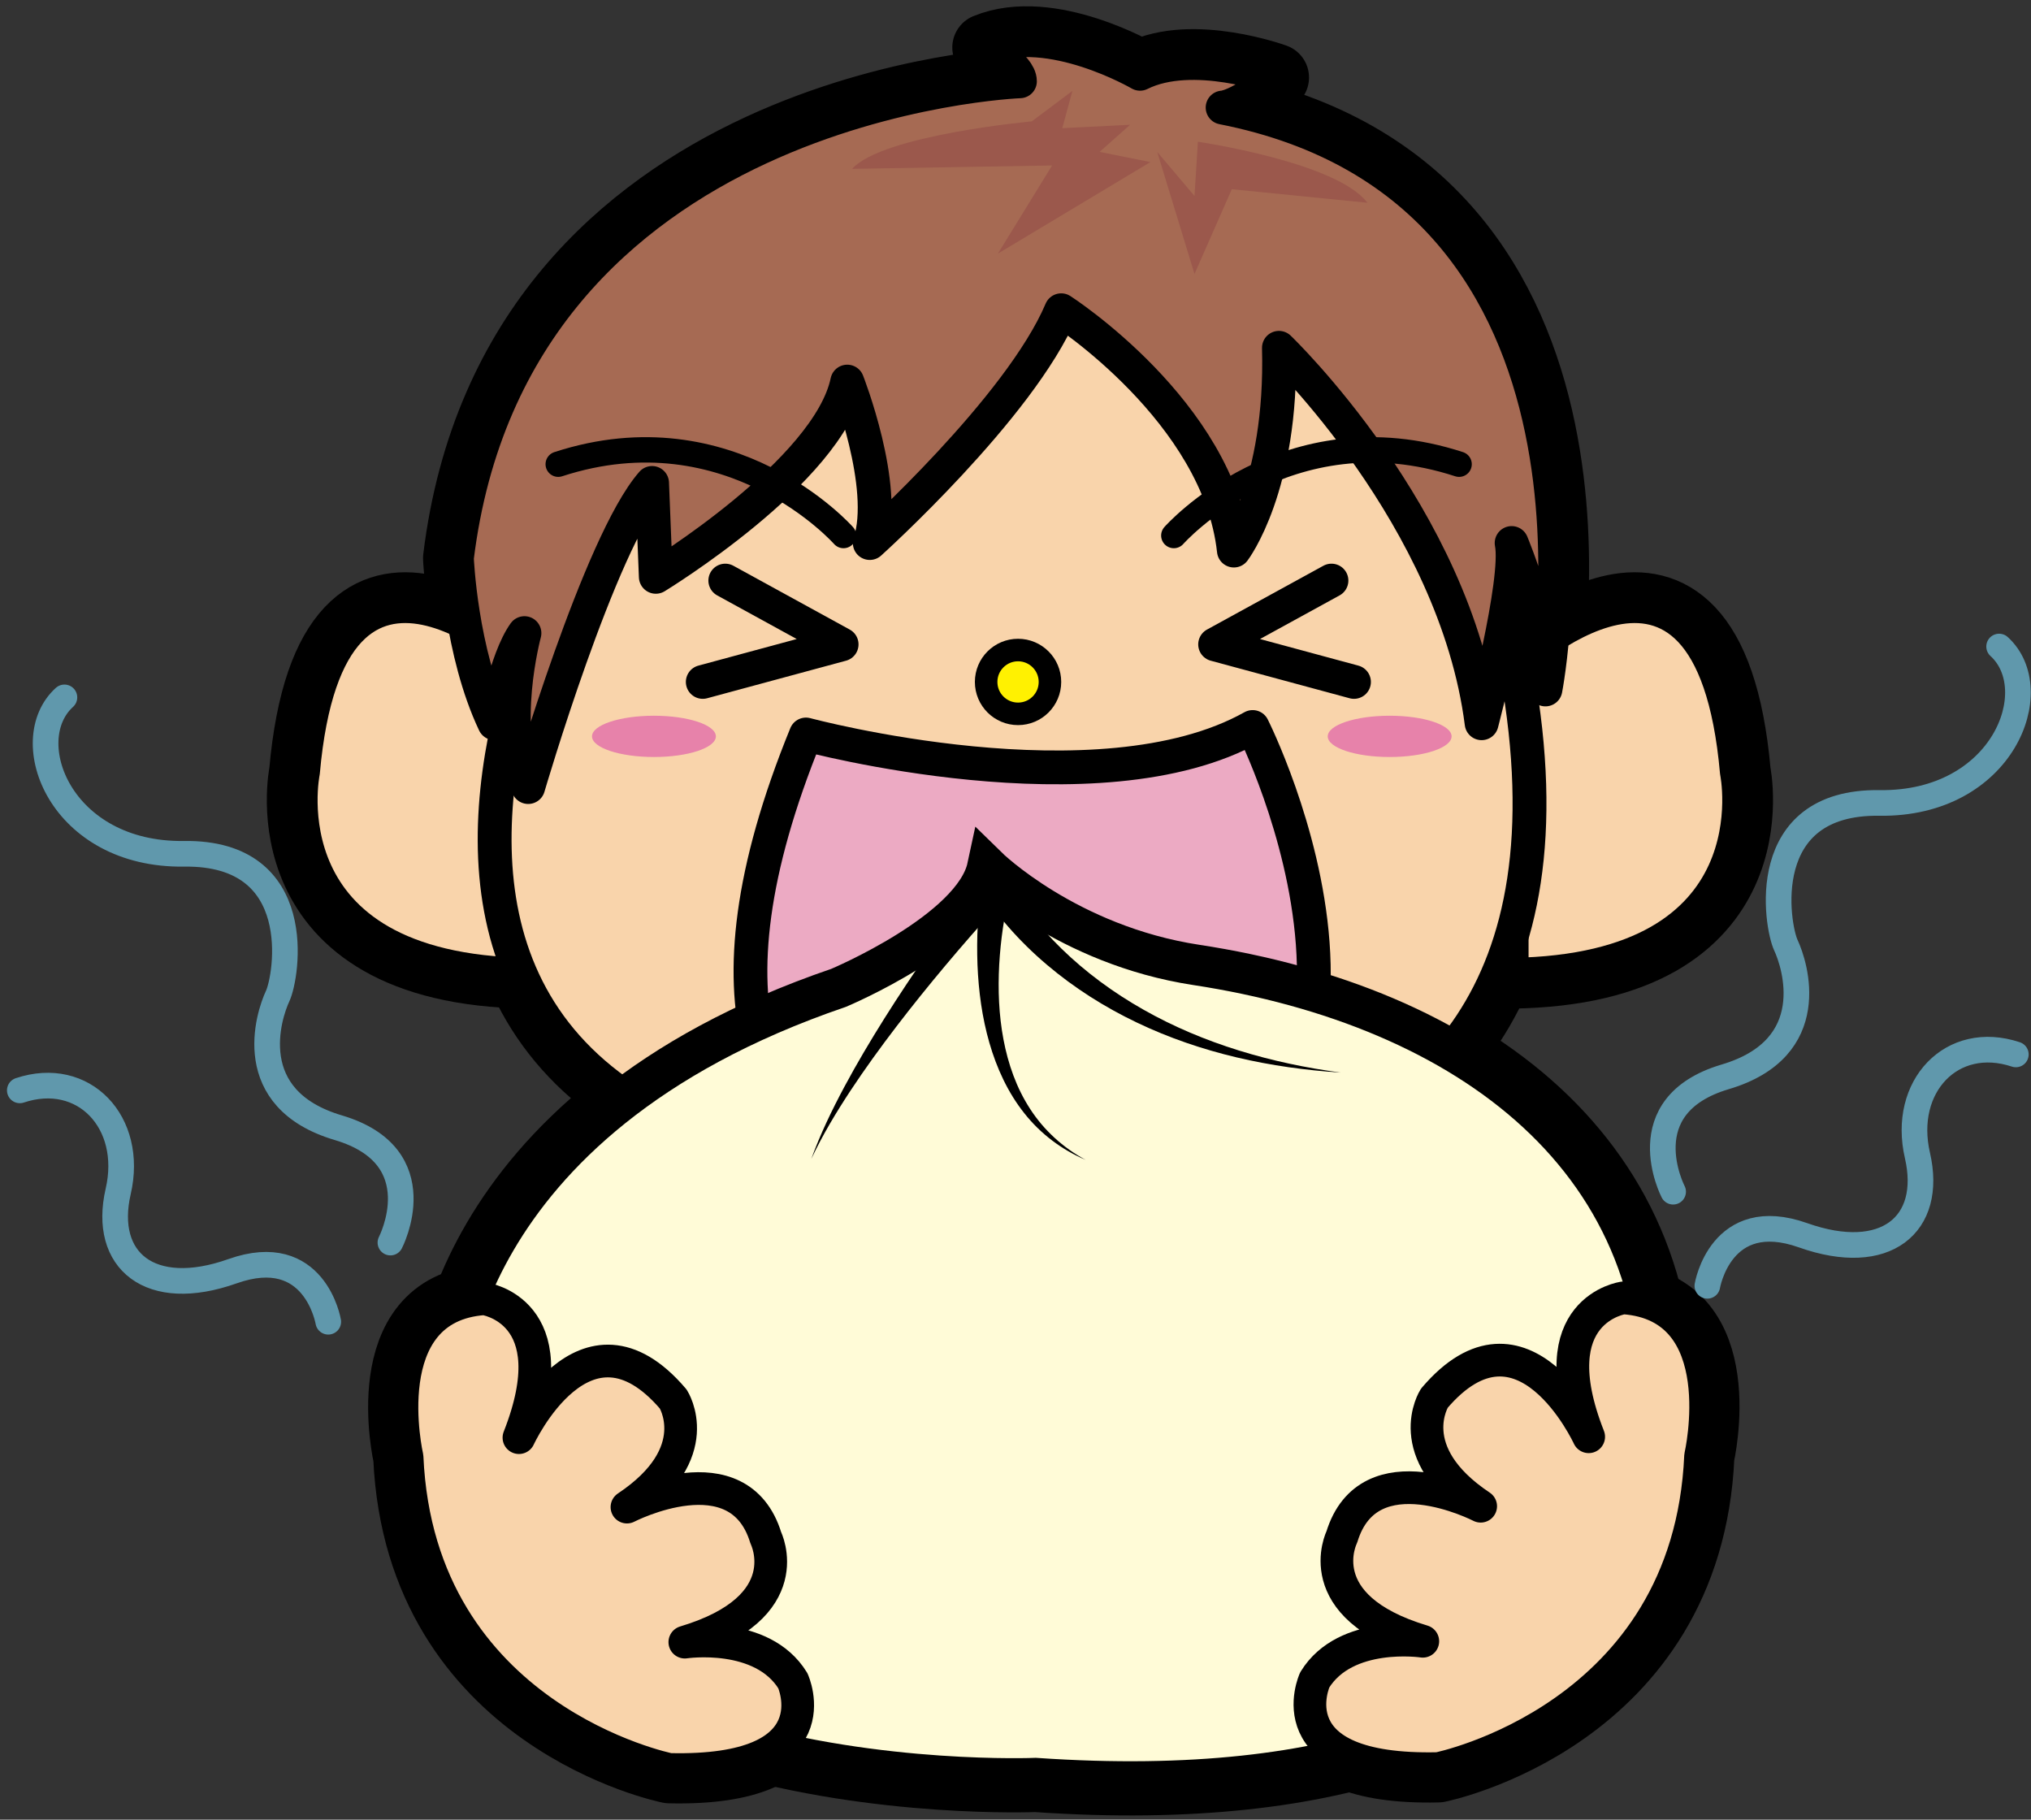 <?xml version="1.0" encoding="UTF-8"?>
<!DOCTYPE svg PUBLIC "-//W3C//DTD SVG 1.1//EN" "http://www.w3.org/Graphics/SVG/1.1/DTD/svg11.dtd">
<svg version="1.1" xmlns="http://www.w3.org/2000/svg" xmlns:xlink="http://www.w3.org/1999/xlink" x="0" y="0" width="240" height="215" viewBox="0, 0, 240, 215">
  <rect x="0" y="0" width="240" height="215" fill="#333333" stroke="none"/>
  <g id="Layer_1">
    <g>
      <path d="M178.628,78.798 C178.628,78.798 202.139,56.178 205.243,91.219 C205.243,91.219 210.122,114.728 178.628,115.172 L178.628,78.798 z" fill="#000000"/>
      <path d="M178.628,78.798 C178.628,78.798 202.139,56.178 205.243,91.219 C205.243,91.219 210.122,114.728 178.628,115.172 L178.628,78.798 z" fill-opacity="0" stroke="#000000" stroke-width="8" stroke-linecap="round" stroke-linejoin="round"/>
    </g>
    <g>
      <path d="M62.416,78.798 C62.416,78.798 38.907,56.178 35.802,91.219 C35.802,91.219 30.923,114.728 62.416,115.172 L62.416,78.798 z" fill="#000000"/>
      <path d="M62.416,78.798 C62.416,78.798 38.907,56.178 35.802,91.219 C35.802,91.219 30.923,114.728 62.416,115.172 L62.416,78.798 z" fill-opacity="0" stroke="#000000" stroke-width="8" stroke-linecap="round" stroke-linejoin="round"/>
    </g>
    <g>
      <path d="M72.619,54.403 C72.619,54.403 18.948,140.453 120.523,140.009 C120.523,140.009 207.46,151.542 172.419,54.847 C172.419,54.847 160.886,23.353 114.756,22.91 C114.756,22.91 83.264,32.669 72.619,54.403 z" fill="#000000"/>
      <path d="M72.619,54.403 C72.619,54.403 18.948,140.453 120.523,140.009 C120.523,140.009 207.46,151.542 172.419,54.847 C172.419,54.847 160.886,23.353 114.756,22.91 C114.756,22.91 83.264,32.669 72.619,54.403 z" fill-opacity="0" stroke="#000000" stroke-width="8" stroke-linecap="round" stroke-linejoin="round"/>
    </g>
    <g>
      <path d="M134.716,8.716 C134.716,8.716 124.071,2.507 116.531,5.611 C116.531,5.611 120.523,7.83 120.523,9.604 C120.523,9.604 60.642,11.82 53.989,65.935 C53.989,65.935 54.432,77.025 58.424,85.452 C58.424,85.452 59.755,77.911 61.973,74.806 C61.973,74.806 58.867,86.34 62.416,92.992 C62.416,92.992 70.843,64.163 77.054,57.064 L77.497,68.153 C77.497,68.153 97.901,55.734 100.119,45.088 C100.119,45.088 104.998,57.508 102.78,64.16 C102.78,64.16 120.523,48.191 125.401,36.659 C125.401,36.659 144.032,48.638 145.806,65.049 C145.806,65.049 151.572,57.509 151.129,41.096 C151.129,41.096 171.977,61.057 175.081,85.452 C175.081,85.452 179.516,68.596 178.628,64.16 C178.628,64.16 183.065,74.806 182.621,81.46 C182.621,81.46 194.154,22.465 144.475,12.708 C144.475,12.708 146.249,12.709 150.685,9.16 C150.685,9.16 140.926,5.611 134.716,8.716 z" fill="#000000"/>
      <path d="M134.716,8.716 C134.716,8.716 124.071,2.507 116.531,5.611 C116.531,5.611 120.523,7.83 120.523,9.604 C120.523,9.604 60.642,11.82 53.989,65.935 C53.989,65.935 54.432,77.025 58.424,85.452 C58.424,85.452 59.755,77.911 61.973,74.806 C61.973,74.806 58.867,86.34 62.416,92.992 C62.416,92.992 70.843,64.163 77.054,57.064 L77.497,68.153 C77.497,68.153 97.901,55.734 100.119,45.088 C100.119,45.088 104.998,57.508 102.78,64.16 C102.78,64.16 120.523,48.191 125.401,36.659 C125.401,36.659 144.032,48.638 145.806,65.049 C145.806,65.049 151.572,57.509 151.129,41.096 C151.129,41.096 171.977,61.057 175.081,85.452 C175.081,85.452 179.516,68.596 178.628,64.16 C178.628,64.16 183.065,74.806 182.621,81.46 C182.621,81.46 194.154,22.465 144.475,12.708 C144.475,12.708 146.249,12.709 150.685,9.16 C150.685,9.16 140.926,5.611 134.716,8.716 z" fill-opacity="0" stroke="#000000" stroke-width="8" stroke-linecap="round" stroke-linejoin="round"/>
    </g>
    <g>
      <path d="M95.24,86.782 C95.24,86.782 129.838,96.098 148.023,85.896 C148.023,85.896 172.419,134.243 131.611,145.333 C131.611,145.333 68.626,151.986 95.24,86.782 z" fill="#000000"/>
      <path d="M95.24,86.782 C95.24,86.782 129.838,96.098 148.023,85.896 C148.023,85.896 172.419,134.243 131.611,145.333 C131.611,145.333 68.626,151.986 95.24,86.782 z" fill-opacity="0" stroke="#000000" stroke-width="8" stroke-linecap="round" stroke-linejoin="round"/>
    </g>
    <g>
      <path d="M138.709,63.274 C138.709,63.274 152.017,48.193 172.419,54.847" fill="#000000"/>
      <path d="M138.709,63.274 C138.709,63.274 152.017,48.193 172.419,54.847" fill-opacity="0" stroke="#000000" stroke-width="8" stroke-linecap="round" stroke-linejoin="round"/>
    </g>
    <g>
      <path d="M99.676,63.274 C99.676,63.274 86.369,48.193 65.965,54.847" fill="#000000"/>
      <path d="M99.676,63.274 C99.676,63.274 86.369,48.193 65.965,54.847" fill-opacity="0" stroke="#000000" stroke-width="8" stroke-linecap="round" stroke-linejoin="round"/>
    </g>
    <g>
      <path d="M157.339,68.597 L143.587,76.137 L160,80.574" fill="#000000"/>
      <path d="M157.339,68.597 L143.587,76.137 L160,80.574" fill-opacity="0" stroke="#000000" stroke-width="8" stroke-linecap="round" stroke-linejoin="round"/>
    </g>
    <g>
      <path d="M85.705,68.597 L99.455,76.137 L83.043,80.574" fill="#000000"/>
      <path d="M85.705,68.597 L99.455,76.137 L83.043,80.574" fill-opacity="0" stroke="#000000" stroke-width="8" stroke-linecap="round" stroke-linejoin="round"/>
    </g>
    <g>
      <path d="M124.071,80.574 C124.071,82.656 122.383,84.344 120.3,84.344 C118.218,84.344 116.53,82.656 116.53,80.574 C116.53,78.492 118.218,76.804 120.3,76.804 C122.383,76.804 124.071,78.492 124.071,80.574 z" fill="#000000"/>
      <path d="M124.071,80.574 C124.071,82.656 122.383,84.344 120.3,84.344 C118.218,84.344 116.53,82.656 116.53,80.574 C116.53,78.492 118.218,76.804 120.3,76.804 C122.383,76.804 124.071,78.492 124.071,80.574 z" fill-opacity="0" stroke="#000000" stroke-width="8" stroke-linecap="round" stroke-linejoin="round"/>
    </g>
    <g>
      <path d="M171.532,87.005 C171.532,85.658 168.255,84.566 164.214,84.566 C160.171,84.566 156.896,85.658 156.896,87.005 C156.896,88.353 160.171,89.444 164.214,89.444 C168.255,89.444 171.532,88.353 171.532,87.005 z" fill="#000000"/>
      <path d="M171.532,87.005 C171.532,85.658 168.255,84.566 164.214,84.566 C160.171,84.566 156.896,85.658 156.896,87.005 C156.896,88.353 160.171,89.444 164.214,89.444 C168.255,89.444 171.532,88.353 171.532,87.005 z" fill-opacity="0" stroke="#000000" stroke-width="8" stroke-linecap="round" stroke-linejoin="round"/>
    </g>
    <g>
      <path d="M84.594,87.005 C84.594,85.658 81.317,84.566 77.275,84.566 C73.233,84.566 69.957,85.658 69.957,87.005 C69.957,88.353 73.233,89.444 77.275,89.444 C81.317,89.444 84.594,88.353 84.594,87.005 z" fill="#000000"/>
      <path d="M84.594,87.005 C84.594,85.658 81.317,84.566 77.275,84.566 C73.233,84.566 69.957,85.658 69.957,87.005 C69.957,88.353 73.233,89.444 77.275,89.444 C81.317,89.444 84.594,88.353 84.594,87.005 z" fill-opacity="0" stroke="#000000" stroke-width="8" stroke-linecap="round" stroke-linejoin="round"/>
    </g>
    <g>
      <path d="M121.923,14.342 C121.923,14.342 104.294,15.945 100.689,19.951 L124.326,19.551 L117.917,29.967 L135.946,19.149 L129.937,17.947 L133.542,14.743 L125.527,15.144 L126.729,10.736 L121.923,14.342 z" fill="#000000"/>
      <path d="M121.923,14.342 C121.923,14.342 104.294,15.945 100.689,19.951 L124.326,19.551 L117.917,29.967 L135.946,19.149 L129.937,17.947 L133.542,14.743 L125.527,15.144 L126.729,10.736 L121.923,14.342 z" fill-opacity="0" stroke="#000000" stroke-width="8" stroke-linecap="round" stroke-linejoin="round"/>
    </g>
    <g>
      <path d="M141.554,16.746 C141.554,16.746 157.98,19.149 161.585,23.957 L145.562,22.355 L141.152,32.371 L136.746,17.947 L141.152,23.157 L141.554,16.746 z" fill="#000000"/>
      <path d="M141.554,16.746 C141.554,16.746 157.98,19.149 161.585,23.957 L145.562,22.355 L141.152,32.371 L136.746,17.947 L141.152,23.157 L141.554,16.746 z" fill-opacity="0" stroke="#000000" stroke-width="8" stroke-linecap="round" stroke-linejoin="round"/>
    </g>
    <g>
      <path d="M122.369,210.101 C122.369,210.101 48.585,213.175 52.684,164.499 C52.684,164.499 53.029,132.437 99.095,116.72 C99.095,116.72 115.061,110.034 116.687,102.446 C116.687,102.446 126.101,111.681 141.369,114.01 C173.344,118.888 198.46,137.085 196.068,169.536 C196.068,169.536 196.922,215.225 122.369,210.101 z" fill="#000000"/>
      <path d="M122.369,210.101 C122.369,210.101 48.585,213.175 52.684,164.499 C52.684,164.499 53.029,132.437 99.095,116.72 C99.095,116.72 115.061,110.034 116.687,102.446 C116.687,102.446 126.101,111.681 141.369,114.01 C173.344,118.888 198.46,137.085 196.068,169.536 C196.068,169.536 196.922,215.225 122.369,210.101 z" fill-opacity="0" stroke="#000000" stroke-width="8" stroke-linecap="round" stroke-linejoin="round"/>
    </g>
    <path d="M116.875,103.393 C116.875,103.393 126.067,123.573 158.457,126.73" fill="#000000"/>
    <path d="M120.507,101.717 C120.511,101.774 120.609,102.012 120.681,102.185 L120.944,102.767 C121.132,103.162 121.338,103.563 121.558,103.963 C121.997,104.763 122.488,105.558 123.014,106.337 C124.068,107.897 125.268,109.397 126.582,110.813 C129.209,113.649 132.285,116.158 135.658,118.286 C142.412,122.565 150.31,125.266 158.457,126.73 C150.185,126.585 141.745,125.211 133.813,121.835 C129.854,120.153 126.041,117.975 122.548,115.254 C120.801,113.895 119.138,112.399 117.583,110.754 C116.807,109.93 116.056,109.07 115.34,108.157 C114.982,107.7 114.632,107.231 114.29,106.74 L113.78,105.979 C113.604,105.698 113.46,105.479 113.244,105.069 L112.648,103.944 C111.57,101.906 112.348,99.378 114.387,98.3 C116.426,97.221 118.953,97.999 120.031,100.038 C120.313,100.569 120.468,101.154 120.507,101.717" fill="#000000"/>
    <path d="M117.698,104.965 C117.698,104.965 112.189,129.301 128.286,137.041" fill="#000000"/>
    <path d="M121.602,105.837 C121.405,106.358 121.195,107.088 121.015,107.745 C120.833,108.421 120.664,109.108 120.513,109.802 C120.209,111.189 119.965,112.596 119.79,114.012 C119.443,116.843 119.356,119.717 119.69,122.545 C120.025,125.368 120.781,128.166 122.194,130.691 C123.593,133.218 125.691,135.431 128.286,137.041 C125.412,136.039 122.704,134.266 120.572,131.861 C118.426,129.467 116.873,126.534 115.799,123.476 C114.723,120.407 114.107,117.199 113.79,113.976 C113.633,112.362 113.554,110.742 113.547,109.114 C113.543,108.299 113.559,107.483 113.594,106.66 C113.636,105.818 113.674,105.053 113.794,104.092 L113.818,103.905 C114.096,101.691 116.114,100.122 118.328,100.4 C120.541,100.677 122.11,102.696 121.832,104.909 C121.793,105.227 121.709,105.55 121.602,105.837" fill="#000000"/>
    <path d="M116.527,105.986 C116.527,105.986 101.098,124.219 95.873,136.924" fill="#000000"/>
    <path d="M119.582,108.568 C117.41,110.647 115.22,112.875 113.098,115.101 C110.971,117.338 108.884,119.619 106.857,121.954 C104.831,124.289 102.862,126.677 100.999,129.15 C99.14,131.627 97.374,134.18 95.873,136.924 C96.758,133.921 97.964,130.993 99.281,128.127 C100.604,125.258 102.053,122.446 103.571,119.673 C105.091,116.899 106.684,114.165 108.33,111.459 C109.986,108.746 111.656,106.096 113.472,103.404 C114.715,101.562 117.216,101.076 119.058,102.319 C120.9,103.562 121.385,106.063 120.143,107.905 C119.983,108.142 119.802,108.356 119.604,108.547 L119.582,108.568" fill="#000000"/>
    <g>
      <path d="M48.102,172.142 C48.102,172.142 43.999,154.363 57.219,153.452 C57.219,153.452 67.249,154.821 61.322,169.864 C61.322,169.864 69.071,152.996 79.557,165.304 C79.557,165.304 83.66,171.688 74.086,178.069 C74.086,178.069 87.307,171.23 90.499,181.715 C90.499,181.715 94.601,189.921 80.925,194.024 C80.925,194.024 90.043,192.657 93.689,198.583 C93.689,198.583 98.704,209.525 79.101,209.068 C79.101,209.068 49.47,203.142 48.102,172.142 z" fill="#000000"/>
      <path d="M48.102,172.142 C48.102,172.142 43.999,154.363 57.219,153.452 C57.219,153.452 67.249,154.821 61.322,169.864 C61.322,169.864 69.071,152.996 79.557,165.304 C79.557,165.304 83.66,171.688 74.086,178.069 C74.086,178.069 87.307,171.23 90.499,181.715 C90.499,181.715 94.601,189.921 80.925,194.024 C80.925,194.024 90.043,192.657 93.689,198.583 C93.689,198.583 98.704,209.525 79.101,209.068 C79.101,209.068 49.47,203.142 48.102,172.142 z" fill-opacity="0" stroke="#000000" stroke-width="8" stroke-linecap="round" stroke-linejoin="round"/>
    </g>
    <g>
      <path d="M200.953,172.039 C200.953,172.039 205.056,154.26 191.835,153.349 C191.835,153.349 181.807,154.716 187.733,169.76 C187.733,169.76 179.982,152.893 169.498,165.2 C169.498,165.2 165.396,171.585 174.969,177.966 C174.969,177.966 161.747,171.127 158.557,181.612 C158.557,181.612 154.454,189.819 168.13,193.921 C168.13,193.921 159.013,192.554 155.364,198.481 C155.364,198.481 150.352,209.42 169.954,208.964 C169.954,208.964 199.586,203.039 200.953,172.039 z" fill="#000000"/>
      <path d="M200.953,172.039 C200.953,172.039 205.056,154.26 191.835,153.349 C191.835,153.349 181.807,154.716 187.733,169.76 C187.733,169.76 179.982,152.893 169.498,165.2 C169.498,165.2 165.396,171.585 174.969,177.966 C174.969,177.966 161.747,171.127 158.557,181.612 C158.557,181.612 154.454,189.819 168.13,193.921 C168.13,193.921 159.013,192.554 155.364,198.481 C155.364,198.481 150.352,209.42 169.954,208.964 C169.954,208.964 199.586,203.039 200.953,172.039 z" fill-opacity="0" stroke="#000000" stroke-width="8" stroke-linecap="round" stroke-linejoin="round"/>
    </g>
    <g>
      <path d="M178.628,78.798 C178.628,78.798 202.139,56.178 205.243,91.219 C205.243,91.219 210.122,114.728 178.628,115.172 L178.628,78.798 z" fill="#F9D4AB"/>
      <path d="M178.628,78.798 C178.628,78.798 202.139,56.178 205.243,91.219 C205.243,91.219 210.122,114.728 178.628,115.172 L178.628,78.798 z" fill-opacity="0" stroke="#000000" stroke-width="4" stroke-linecap="round" stroke-linejoin="round"/>
    </g>
    <g>
      <path d="M62.416,78.798 C62.416,78.798 38.907,56.178 35.802,91.219 C35.802,91.219 30.923,114.728 62.416,115.172 L62.416,78.798 z" fill="#F9D4AB"/>
      <path d="M62.416,78.798 C62.416,78.798 38.907,56.178 35.802,91.219 C35.802,91.219 30.923,114.728 62.416,115.172 L62.416,78.798 z" fill-opacity="0" stroke="#000000" stroke-width="4" stroke-linecap="round" stroke-linejoin="round"/>
    </g>
    <g>
      <path d="M72.619,54.403 C72.619,54.403 18.948,140.453 120.523,140.009 C120.523,140.009 207.46,151.542 172.419,54.847 C172.419,54.847 160.886,23.353 114.756,22.91 C114.756,22.91 83.264,32.669 72.619,54.403 z" fill="#F9D4AB"/>
      <path d="M72.619,54.403 C72.619,54.403 18.948,140.453 120.523,140.009 C120.523,140.009 207.46,151.542 172.419,54.847 C172.419,54.847 160.886,23.353 114.756,22.91 C114.756,22.91 83.264,32.669 72.619,54.403 z" fill-opacity="0" stroke="#000000" stroke-width="4" stroke-linecap="round" stroke-linejoin="round"/>
    </g>
    <g>
      <path d="M134.716,8.716 C134.716,8.716 124.071,2.507 116.531,5.611 C116.531,5.611 120.523,7.83 120.523,9.604 C120.523,9.604 60.642,11.82 53.989,65.935 C53.989,65.935 54.432,77.025 58.424,85.452 C58.424,85.452 59.755,77.911 61.973,74.806 C61.973,74.806 58.867,86.34 62.416,92.992 C62.416,92.992 70.843,64.163 77.054,57.064 L77.497,68.153 C77.497,68.153 97.901,55.734 100.119,45.088 C100.119,45.088 104.998,57.508 102.78,64.16 C102.78,64.16 120.523,48.191 125.401,36.659 C125.401,36.659 144.032,48.638 145.806,65.049 C145.806,65.049 151.572,57.509 151.129,41.096 C151.129,41.096 171.977,61.057 175.081,85.452 C175.081,85.452 179.516,68.596 178.628,64.16 C178.628,64.16 183.065,74.806 182.621,81.46 C182.621,81.46 194.154,22.465 144.475,12.708 C144.475,12.708 146.249,12.709 150.685,9.16 C150.685,9.16 140.926,5.611 134.716,8.716 z" fill="#A66A53"/>
      <path d="M134.716,8.716 C134.716,8.716 124.071,2.507 116.531,5.611 C116.531,5.611 120.523,7.83 120.523,9.604 C120.523,9.604 60.642,11.82 53.989,65.935 C53.989,65.935 54.432,77.025 58.424,85.452 C58.424,85.452 59.755,77.911 61.973,74.806 C61.973,74.806 58.867,86.34 62.416,92.992 C62.416,92.992 70.843,64.163 77.054,57.064 L77.497,68.153 C77.497,68.153 97.901,55.734 100.119,45.088 C100.119,45.088 104.998,57.508 102.78,64.16 C102.78,64.16 120.523,48.191 125.401,36.659 C125.401,36.659 144.032,48.638 145.806,65.049 C145.806,65.049 151.572,57.509 151.129,41.096 C151.129,41.096 171.977,61.057 175.081,85.452 C175.081,85.452 179.516,68.596 178.628,64.16 C178.628,64.16 183.065,74.806 182.621,81.46 C182.621,81.46 194.154,22.465 144.475,12.708 C144.475,12.708 146.249,12.709 150.685,9.16 C150.685,9.16 140.926,5.611 134.716,8.716 z" fill-opacity="0" stroke="#000000" stroke-width="4" stroke-linecap="round" stroke-linejoin="round"/>
    </g>
    <g>
      <path d="M95.24,86.782 C95.24,86.782 129.838,96.098 148.023,85.896 C148.023,85.896 172.419,134.243 131.611,145.333 C131.611,145.333 68.626,151.986 95.24,86.782 z" fill="#ECAAC3"/>
      <path d="M95.24,86.782 C95.24,86.782 129.838,96.098 148.023,85.896 C148.023,85.896 172.419,134.243 131.611,145.333 C131.611,145.333 68.626,151.986 95.24,86.782 z" fill-opacity="0" stroke="#000000" stroke-width="3.992" stroke-linecap="round" stroke-linejoin="round"/>
    </g>
    <path d="M138.709,63.274 C138.709,63.274 152.017,48.193 172.419,54.847 M99.676,63.274 C99.676,63.274 86.369,48.193 65.965,54.847" fill-opacity="0" stroke="#000000" stroke-width="3" stroke-linecap="round" stroke-linejoin="round"/>
    <path d="M157.339,68.597 L143.587,76.137 L160,80.574 M85.705,68.597 L99.455,76.137 L83.043,80.574" fill-opacity="0" stroke="#000000" stroke-width="3.992" stroke-linecap="round" stroke-linejoin="round"/>
    <g>
      <path d="M124.071,80.574 C124.071,82.656 122.383,84.344 120.3,84.344 C118.218,84.344 116.53,82.656 116.53,80.574 C116.53,78.492 118.218,76.804 120.3,76.804 C122.383,76.804 124.071,78.492 124.071,80.574 z" fill="#FFF101"/>
      <path d="M124.071,80.574 C124.071,82.656 122.383,84.344 120.3,84.344 C118.218,84.344 116.53,82.656 116.53,80.574 C116.53,78.492 118.218,76.804 120.3,76.804 C122.383,76.804 124.071,78.492 124.071,80.574 z" fill-opacity="0" stroke="#000000" stroke-width="2.661" stroke-linecap="round" stroke-linejoin="round"/>
    </g>
    <path d="M171.532,87.005 C171.532,85.658 168.255,84.566 164.214,84.566 C160.171,84.566 156.896,85.658 156.896,87.005 C156.896,88.353 160.171,89.444 164.214,89.444 C168.255,89.444 171.532,88.353 171.532,87.005" fill="#E782AA"/>
    <path d="M84.594,87.005 C84.594,85.658 81.317,84.566 77.275,84.566 C73.233,84.566 69.957,85.658 69.957,87.005 C69.957,88.353 73.233,89.444 77.275,89.444 C81.317,89.444 84.594,88.353 84.594,87.005" fill="#E782AA"/>
    <path d="M121.923,14.342 C121.923,14.342 104.294,15.945 100.689,19.951 L124.326,19.551 L117.917,29.967 L135.946,19.149 L129.937,17.947 L133.542,14.743 L125.527,15.144 L126.729,10.736 L121.923,14.342" fill="#9B584C"/>
    <path d="M141.554,16.746 C141.554,16.746 157.98,19.149 161.585,23.957 L145.562,22.355 L141.152,32.371 L136.746,17.947 L141.152,23.157 L141.554,16.746" fill="#9B584C"/>
    <g>
      <path d="M122.369,210.101 C122.369,210.101 48.585,213.175 52.684,164.499 C52.684,164.499 53.029,132.437 99.095,116.72 C99.095,116.72 115.061,110.034 116.687,102.446 C116.687,102.446 126.101,111.681 141.369,114.01 C173.344,118.888 198.46,137.085 196.068,169.536 C196.068,169.536 196.922,215.225 122.369,210.101 z" fill="#FFFBD7"/>
      <path d="M122.369,210.101 C122.369,210.101 48.585,213.175 52.684,164.499 C52.684,164.499 53.029,132.437 99.095,116.72 C99.095,116.72 115.061,110.034 116.687,102.446 C116.687,102.446 126.101,111.681 141.369,114.01 C173.344,118.888 198.46,137.085 196.068,169.536 C196.068,169.536 196.922,215.225 122.369,210.101 z" fill-opacity="0" stroke="#000000" stroke-width="4.808"/>
    </g>
    <path d="M118.429,102.676 C118.76,103.44 119.273,104.348 119.779,105.163 C120.297,105.995 120.862,106.808 121.46,107.601 C122.658,109.185 123.99,110.683 125.428,112.083 C128.303,114.886 131.59,117.301 135.13,119.301 C142.222,123.322 150.273,125.643 158.457,126.73 C150.22,126.207 141.936,124.454 134.341,120.819 C130.55,119.01 126.947,116.737 123.702,113.983 C122.079,112.608 120.548,111.111 119.136,109.491 C118.432,108.679 117.756,107.838 117.119,106.957 C116.477,106.056 115.895,105.205 115.322,104.11 C114.883,103.272 115.207,102.237 116.046,101.798 C116.884,101.359 117.919,101.684 118.358,102.523 C118.377,102.559 118.394,102.595 118.41,102.632 L118.429,102.676" fill="#000000"/>
    <path d="M119.369,105.338 C118.666,108.08 118.239,111.077 118.074,114.002 C117.917,116.945 118.03,119.915 118.577,122.812 C119.124,125.702 120.107,128.538 121.73,131.026 C123.338,133.518 125.611,135.605 128.286,137.041 C125.492,135.864 122.957,133.966 121.036,131.527 C119.1,129.095 117.775,126.201 116.913,123.21 C116.048,120.21 115.634,117.098 115.507,113.986 C115.397,110.855 115.525,107.789 116.028,104.592 C116.175,103.656 117.053,103.017 117.988,103.165 C118.923,103.312 119.563,104.19 119.415,105.124 C119.407,105.178 119.396,105.23 119.383,105.281 L119.369,105.338" fill="#000000"/>
    <path d="M117.835,107.09 C115.764,109.345 113.723,111.693 111.734,114.059 C109.744,116.43 107.799,118.841 105.917,121.301 C104.036,123.762 102.216,126.271 100.507,128.857 C98.804,131.445 97.197,134.106 95.873,136.924 C96.934,133.996 98.3,131.174 99.773,128.419 C101.25,125.664 102.848,122.974 104.511,120.325 C106.176,117.677 107.91,115.072 109.694,112.501 C111.483,109.927 113.302,107.398 115.22,104.881 C115.794,104.128 116.869,103.983 117.622,104.557 C118.375,105.131 118.52,106.206 117.946,106.959 C117.914,107 117.881,107.04 117.847,107.077 L117.835,107.09" fill="#000000"/>
    <g>
      <path d="M48.102,172.142 C48.102,172.142 43.999,154.363 57.219,153.452 C57.219,153.452 67.249,154.821 61.322,169.864 C61.322,169.864 69.071,152.996 79.557,165.304 C79.557,165.304 83.66,171.688 74.086,178.069 C74.086,178.069 87.307,171.23 90.499,181.715 C90.499,181.715 94.601,189.921 80.925,194.024 C80.925,194.024 90.043,192.657 93.689,198.583 C93.689,198.583 98.704,209.525 79.101,209.068 C79.101,209.068 49.47,203.142 48.102,172.142 z" fill="#F9D4AB"/>
      <path d="M48.102,172.142 C48.102,172.142 43.999,154.363 57.219,153.452 C57.219,153.452 67.249,154.821 61.322,169.864 C61.322,169.864 69.071,152.996 79.557,165.304 C79.557,165.304 83.66,171.688 74.086,178.069 C74.086,178.069 87.307,171.23 90.499,181.715 C90.499,181.715 94.601,189.921 80.925,194.024 C80.925,194.024 90.043,192.657 93.689,198.583 C93.689,198.583 98.704,209.525 79.101,209.068 C79.101,209.068 49.47,203.142 48.102,172.142 z" fill-opacity="0" stroke="#000000" stroke-width="3.863" stroke-linecap="round" stroke-linejoin="round"/>
    </g>
    <g>
      <path d="M200.953,172.039 C200.953,172.039 205.056,154.26 191.835,153.349 C191.835,153.349 181.807,154.716 187.733,169.76 C187.733,169.76 179.982,152.893 169.498,165.2 C169.498,165.2 165.396,171.585 174.969,177.966 C174.969,177.966 161.747,171.127 158.557,181.612 C158.557,181.612 154.454,189.819 168.13,193.921 C168.13,193.921 159.013,192.554 155.364,198.481 C155.364,198.481 150.352,209.42 169.954,208.964 C169.954,208.964 199.586,203.039 200.953,172.039 z" fill="#F9D4AB"/>
      <path d="M200.953,172.039 C200.953,172.039 205.056,154.26 191.835,153.349 C191.835,153.349 181.807,154.716 187.733,169.76 C187.733,169.76 179.982,152.893 169.498,165.2 C169.498,165.2 165.396,171.585 174.969,177.966 C174.969,177.966 161.747,171.127 158.557,181.612 C158.557,181.612 154.454,189.819 168.13,193.921 C168.13,193.921 159.013,192.554 155.364,198.481 C155.364,198.481 150.352,209.42 169.954,208.964 C169.954,208.964 199.586,203.039 200.953,172.039 z" fill-opacity="0" stroke="#000000" stroke-width="3.863" stroke-linecap="round" stroke-linejoin="round"/>
    </g>
    <path d="M197.711,140.804 C197.711,140.804 192.418,130.63 203.87,127.232 C215.321,123.837 212.113,113.978 211.037,111.685 C209.959,109.391 207.481,94.666 222.088,94.871 C236.693,95.075 241.858,81.498 236.232,76.39 M201.756,151.922 C201.756,151.922 203.329,142.496 213.068,145.952 C222.811,149.409 228.466,144.695 226.581,136.524 C224.695,128.355 230.665,122.07 238.208,124.584 M46.135,146.814 C46.135,146.814 51.427,136.64 39.976,133.242 C28.524,129.847 31.731,119.987 32.809,117.694 C33.885,115.4 36.364,100.676 21.758,100.88 C7.151,101.085 1.986,87.507 7.613,82.399 M38.79,156.169 C38.79,156.169 37.218,146.742 27.478,150.199 C17.737,153.655 12.081,148.941 13.966,140.771 C15.852,132.602 9.881,126.316 2.34,128.831" fill-opacity="0" stroke="#6098AC" stroke-width="3.03" stroke-linecap="round" stroke-linejoin="round"/>
  </g>
</svg>
